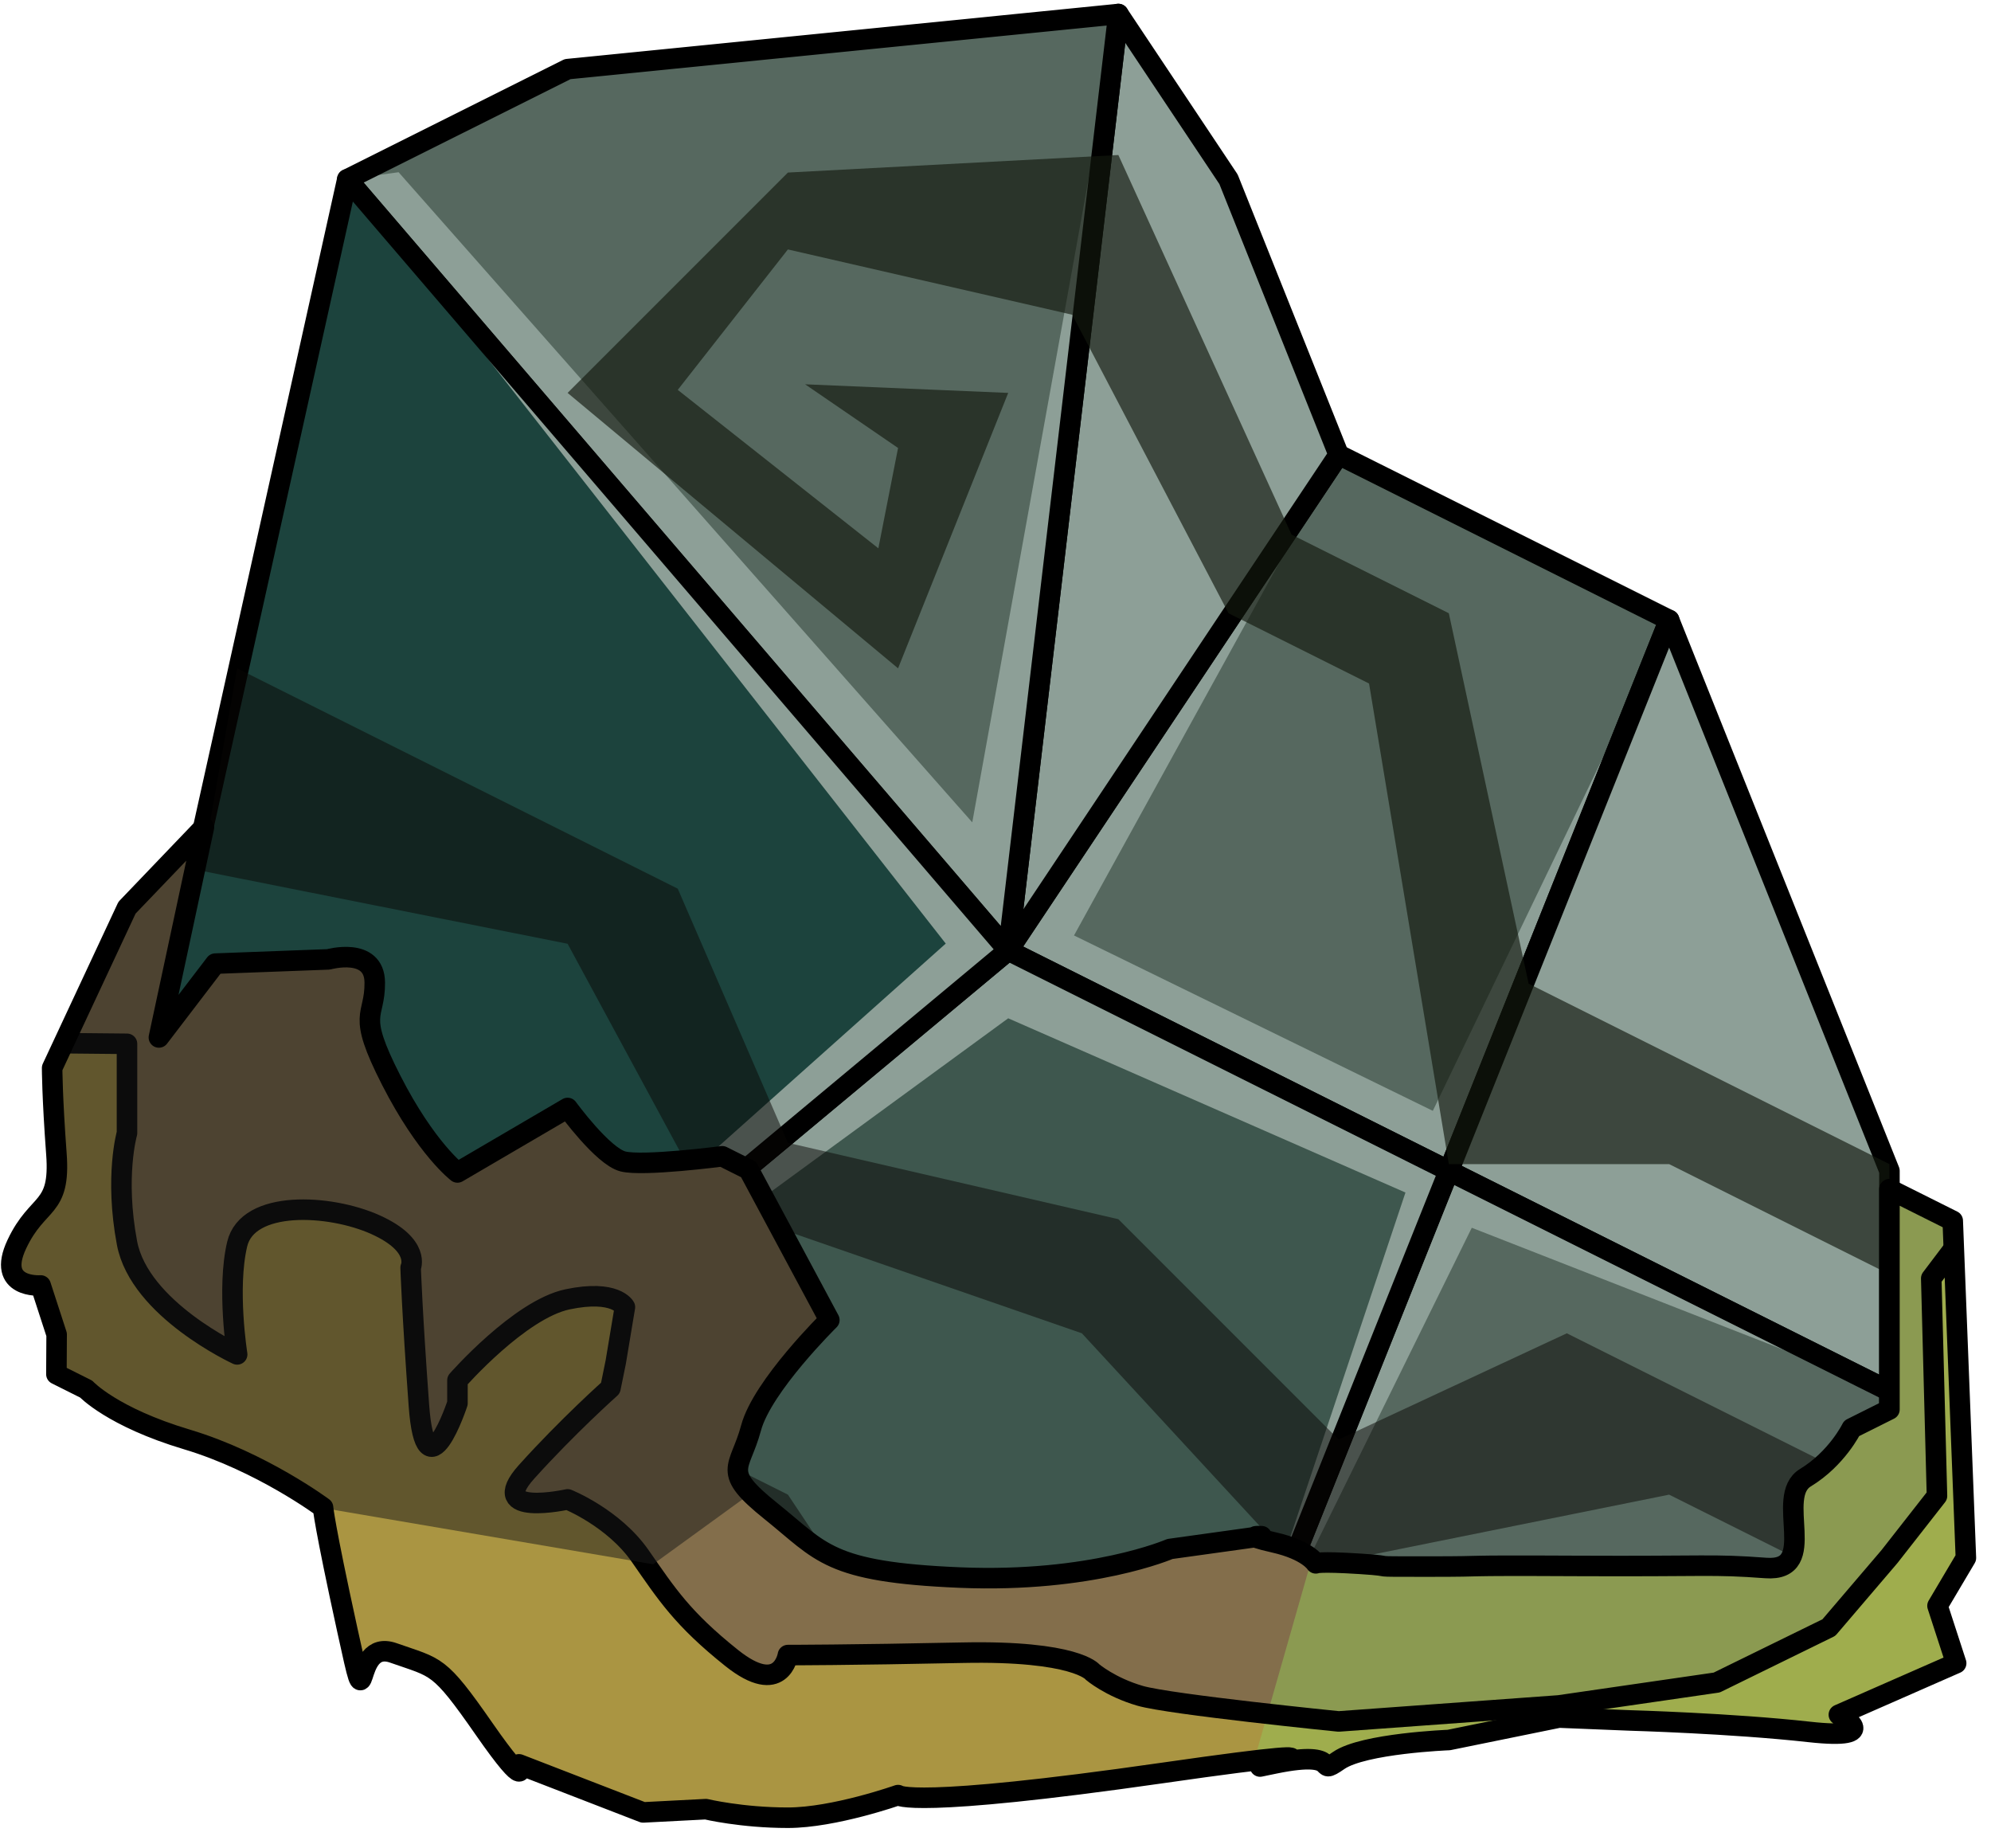 <?xml version="1.0" encoding="UTF-8" standalone="no"?><!DOCTYPE svg PUBLIC "-//W3C//DTD SVG 1.1//EN" "http://www.w3.org/Graphics/SVG/1.1/DTD/svg11.dtd"><svg width="100%" height="100%" viewBox="0 0 97 90" version="1.1" xmlns="http://www.w3.org/2000/svg" xmlns:xlink="http://www.w3.org/1999/xlink" xml:space="preserve" xmlns:serif="http://www.serif.com/" style="fill-rule:evenodd;clip-rule:evenodd;stroke-linecap:round;stroke-linejoin:round;stroke-miterlimit:1.5;"><g id="rock-runes-mossy11"><g id="rock-mossy12"><g id="rock-runes-highlights12"><g id="rock-highlights12"><g><g><path d="M65.219,22.15l16.1,8.049l-10.733,26.833l-21.467,-10.733l16.1,-24.149Z" style="fill:#56685f;"/><clipPath id="_clip1"><path d="M65.219,22.15l16.1,8.049l-10.733,26.833l-21.467,-10.733l16.1,-24.149Z"/></clipPath><g clip-path="url(#_clip1)"><path d="M81.319,30.199l-11.513,23.91l-17.481,-8.543l12.894,-23.416l-10.733,-21.467l-7.118,39.374l-27.949,-31.668l-2.499,0.344l29.156,37.229l-29.156,26.024l0,1.146l32.199,-23.531l19.354,8.487l-8.62,25.777l11.851,-24.061l20.348,7.961l-19.212,-11.86l8.479,-25.706Z" style="fill:#8d9f97;"/></g><path d="M65.219,22.15l16.1,8.049l-10.733,26.833l-21.467,-10.733l16.1,-24.149Z" style="fill:none;stroke:#000;stroke-width:1px;"/><path d="M81.319,30.199l10.733,26.833l0,10.733l-21.466,-10.733l10.733,-26.833Z" style="fill:#8d9f97;"/><clipPath id="_clip2"><path d="M81.319,30.199l10.733,26.833l0,10.733l-21.466,-10.733l10.733,-26.833Z"/></clipPath><g clip-path="url(#_clip2)"><path d="M81.319,30.199l-11.513,23.91l-17.481,-8.543l12.894,-23.416l-10.733,-21.467l-7.118,39.374l-27.949,-31.668l-2.499,0.344l29.156,37.229l-29.156,26.024l0,1.146l32.199,-23.531l19.354,8.487l-8.62,25.777l11.851,-24.061l20.348,7.961l-19.212,-11.86l8.479,-25.706Z" style="fill:#8d9f97;"/></g><path d="M81.319,30.199l10.733,26.833l0,10.733l-21.466,-10.733l10.733,-26.833Z" style="fill:none;stroke:#000;stroke-width:1px;"/><path d="M70.586,57.032l21.466,10.733l0,10.733l-32.199,5.367l10.733,-26.833" style="fill:#56685f;"/><clipPath id="_clip3"><path d="M70.586,57.032l21.466,10.733l0,10.733l-32.199,5.367l10.733,-26.833"/></clipPath><g clip-path="url(#_clip3)"><path d="M81.319,30.199l-11.513,23.91l-17.481,-8.543l12.894,-23.416l-10.733,-21.467l-7.118,39.374l-27.949,-31.668l-2.499,0.344l29.156,37.229l-29.156,26.024l0,1.146l32.199,-23.531l19.354,8.487l-8.62,25.777l11.851,-24.061l20.348,7.961l-19.212,-11.86l8.479,-25.706Z" style="fill:#8d9f97;"/></g><path d="M70.586,57.032l21.466,10.733l0,10.733l-32.199,5.367l10.733,-26.833" style="fill:none;stroke:#000;stroke-width:1px;"/><path d="M70.586,57.032l-10.733,26.833l-32.2,0l-10.733,-10.733l32.199,-26.833l21.467,10.733Z" style="fill:#3e574e;"/><clipPath id="_clip4"><path d="M70.586,57.032l-10.733,26.833l-32.2,0l-10.733,-10.733l32.199,-26.833l21.467,10.733Z"/></clipPath><g clip-path="url(#_clip4)"><path d="M81.319,30.199l-11.513,23.91l-17.481,-8.543l12.894,-23.416l-10.733,-21.467l-7.118,39.374l-27.949,-31.668l-2.499,0.344l29.156,37.229l-29.156,26.024l0,1.146l32.199,-23.531l19.354,8.487l-8.62,25.777l11.851,-24.061l20.348,7.961l-19.212,-11.86l8.479,-25.706Z" style="fill:#8d9f97;"/></g><path d="M70.586,57.032l-10.733,26.833l-32.2,0l-10.733,-10.733l32.199,-26.833l21.467,10.733Z" style="fill:none;stroke:#000;stroke-width:1px;"/><path d="M59.853,8.733l-5.367,-8.05l-5.367,45.616l16.1,-24.149l-5.366,-13.417Z" style="fill:#8d9f97;"/><clipPath id="_clip5"><path d="M59.853,8.733l-5.367,-8.05l-5.367,45.616l16.1,-24.149l-5.366,-13.417Z"/></clipPath><g clip-path="url(#_clip5)"><path d="M81.319,30.199l-11.513,23.91l-17.481,-8.543l12.894,-23.416l-10.733,-21.467l-7.118,39.374l-27.949,-31.668l-2.499,0.344l29.156,37.229l-29.156,26.024l0,1.146l32.199,-23.531l19.354,8.487l-8.62,25.777l11.851,-24.061l20.348,7.961l-19.212,-11.86l8.479,-25.706Z" style="fill:#8d9f97;"/></g><path d="M59.853,8.733l-5.367,-8.05l-5.367,45.616l16.1,-24.149l-5.366,-13.417Z" style="fill:none;stroke:#000;stroke-width:1px;"/><path d="M54.486,0.683l-26.833,2.684l-10.733,5.366l32.199,37.566l5.367,-45.616Z" style="fill:#56685f;"/><clipPath id="_clip6"><path d="M54.486,0.683l-26.833,2.684l-10.733,5.366l32.199,37.566l5.367,-45.616Z"/></clipPath><g clip-path="url(#_clip6)"><path d="M81.319,30.199l-11.513,23.91l-17.481,-8.543l12.894,-23.416l-10.733,-21.467l-7.118,39.374l-27.949,-31.668l-2.499,0.344l29.156,37.229l-29.156,26.024l0,1.146l32.199,-23.531l19.354,8.487l-8.62,25.777l11.851,-24.061l20.348,7.961l-19.212,-11.86l8.479,-25.706Z" style="fill:#8d9f97;"/></g><path d="M54.486,0.683l-26.833,2.684l-10.733,5.366l32.199,37.566l5.367,-45.616Z" style="fill:none;stroke:#000;stroke-width:1px;"/><path d="M16.92,8.733l-10.733,48.299l10.733,16.1l32.199,-26.833l-32.199,-37.566" style="fill:#1c433d;"/><clipPath id="_clip7"><path d="M16.92,8.733l-10.733,48.299l10.733,16.1l32.199,-26.833l-32.199,-37.566"/></clipPath><g clip-path="url(#_clip7)"><path d="M81.319,30.199l-11.513,23.91l-17.481,-8.543l12.894,-23.416l-10.733,-21.467l-7.118,39.374l-27.949,-31.668l-2.499,0.344l29.156,37.229l-29.156,26.024l0,1.146l32.199,-23.531l19.354,8.487l-8.62,25.777l11.851,-24.061l20.348,7.961l-19.212,-11.86l8.479,-25.706Z" style="fill:#8d9f97;"/></g><path d="M16.92,8.733l-10.733,48.299l10.733,16.1l32.199,-26.833l-32.199,-37.566" style="fill:none;stroke:#000;stroke-width:1px;"/></g></g></g><path d="M92.052,56.704l-16.1,-8.05l-1.478,-0.739l-3.888,-18.044l-7.663,-3.831l-8.437,-18.489l-16.1,0.854l-10.733,10.733l16.1,13.416l5.366,-13.416l-9.895,-0.419l4.529,3.102l-0.96,4.887l-9.773,-7.717l5.366,-6.841l13.852,3.181l7.615,14.54l6.846,3.423l3.887,23.41l10.733,0l10.733,5.366l0,-5.366Z" style="fill:#13190f;fill-opacity:0.65;"/><path d="M11.554,32.554l21.466,10.733l5.366,12.381l16.1,3.719l10.733,10.733l11.115,-5.175l15.718,7.859l0,5.366l-10.733,-5.366l-18.002,3.634l-10.609,-11.493l-18.198,-6.303l-6.857,-12.671l-17.84,-3.554l1.741,-9.863Z" style="fill:#090705;fill-opacity:0.5;"/><path d="M16.92,72.804l10.733,-5.367l10.733,5.367l5.367,8.049l0,3.367l-3.639,0.181l-1.728,-4.847l-10.733,-7.538l-7.338,4.457l3.654,3.539l3.684,-1.842l5.367,2.683l0,3.277l-5.367,0.179l-10.733,-11.505Z" style="fill:#090705;fill-opacity:0.5;"/></g><path d="M90.212,69.576l1.84,-0.92l0,-10.733l3.084,1.542l0.641,16.421l-1.383,2.333l0.909,2.796l-5.715,2.509c0,0 2.301,1.254 -1.463,0.836c-3.763,-0.418 -8.712,-0.557 -8.712,-0.557l-3.461,-0.14l-5.366,1.093c0,0 -4.158,0.161 -5.367,0.998c-1.208,0.836 0.324,-0.556 -3.091,0.14c-3.414,0.696 6.809,-1.3 -5.481,0.465c-12.29,1.764 -12.894,1.08 -12.894,1.08c0,0 -3.113,1.102 -5.367,1.102c-2.253,0 -3.996,-0.417 -3.996,-0.417l-3.056,0.158l-6.05,-2.341c0,0 0.534,1.485 -1.696,-1.721c-2.231,-3.206 -2.287,-2.953 -4.42,-3.706c-2.132,-0.754 -1.11,4.081 -2.248,-1.125c-1.138,-5.205 -1.181,-5.956 -1.181,-5.956c0,0 -2.997,-2.23 -6.634,-3.318c-3.638,-1.088 -4.907,-2.453 -4.907,-2.453l-1.45,-0.725l0.011,-1.933l-0.777,-2.389c0,0 -2.184,0.165 -1.162,-2.009c1.023,-2.173 2.137,-1.613 1.928,-4.402c-0.208,-2.789 -0.208,-4.183 -0.208,-4.183l3.647,-7.806l3.747,-3.912l-2.193,10.231l2.748,-3.596l5.514,-0.207c0,0 2.242,-0.629 2.255,1.128c0.014,1.757 -0.914,1.4 0.799,4.755c1.713,3.354 3.23,4.496 3.23,4.496l5.366,-3.14c0,0 1.716,2.355 2.698,2.604c0.981,0.25 4.835,-0.251 4.835,-0.251l1.285,0.643l3.934,7.333c0,0 -3.266,3.212 -3.814,5.255c-0.549,2.043 -1.494,2.079 0.977,4.06c2.471,1.98 2.774,2.961 9.197,3.229c6.423,0.267 10.232,-1.392 10.232,-1.392l4.469,-0.622c0,0 -1.037,-0.068 0.606,0.304c1.643,0.372 2.034,1.017 2.034,1.017c0,0 0.101,-0.107 2.175,0.025c2.073,0.133 -0.068,0.133 3.322,0.133c3.39,0 0.771,-0.064 7.21,-0.032c6.439,0.032 6.548,-0.097 9.214,0.101c2.667,0.198 0.396,-3.468 1.933,-4.4c1.537,-0.933 2.252,-2.401 2.252,-2.401Z" style="fill:#836e4b;"/><clipPath id="_clip8"><path d="M90.212,69.576l1.84,-0.92l0,-10.733l3.084,1.542l0.641,16.421l-1.383,2.333l0.909,2.796l-5.715,2.509c0,0 2.301,1.254 -1.463,0.836c-3.763,-0.418 -8.712,-0.557 -8.712,-0.557l-3.461,-0.14l-5.366,1.093c0,0 -4.158,0.161 -5.367,0.998c-1.208,0.836 0.324,-0.556 -3.091,0.14c-3.414,0.696 6.809,-1.3 -5.481,0.465c-12.29,1.764 -12.894,1.08 -12.894,1.08c0,0 -3.113,1.102 -5.367,1.102c-2.253,0 -3.996,-0.417 -3.996,-0.417l-3.056,0.158l-6.05,-2.341c0,0 0.534,1.485 -1.696,-1.721c-2.231,-3.206 -2.287,-2.953 -4.42,-3.706c-2.132,-0.754 -1.11,4.081 -2.248,-1.125c-1.138,-5.205 -1.181,-5.956 -1.181,-5.956c0,0 -2.997,-2.23 -6.634,-3.318c-3.638,-1.088 -4.907,-2.453 -4.907,-2.453l-1.45,-0.725l0.011,-1.933l-0.777,-2.389c0,0 -2.184,0.165 -1.162,-2.009c1.023,-2.173 2.137,-1.613 1.928,-4.402c-0.208,-2.789 -0.208,-4.183 -0.208,-4.183l3.647,-7.806l3.747,-3.912l-2.193,10.231l2.748,-3.596l5.514,-0.207c0,0 2.242,-0.629 2.255,1.128c0.014,1.757 -0.914,1.4 0.799,4.755c1.713,3.354 3.23,4.496 3.23,4.496l5.366,-3.14c0,0 1.716,2.355 2.698,2.604c0.981,0.25 4.835,-0.251 4.835,-0.251l1.285,0.643l3.934,7.333c0,0 -3.266,3.212 -3.814,5.255c-0.549,2.043 -1.494,2.079 0.977,4.06c2.471,1.98 2.774,2.961 9.197,3.229c6.423,0.267 10.232,-1.392 10.232,-1.392l4.469,-0.622c0,0 -1.037,-0.068 0.606,0.304c1.643,0.372 2.034,1.017 2.034,1.017c0,0 0.101,-0.107 2.175,0.025c2.073,0.133 -0.068,0.133 3.322,0.133c3.39,0 0.771,-0.064 7.21,-0.032c6.439,0.032 6.548,-0.097 9.214,0.101c2.667,0.198 0.396,-3.468 1.933,-4.4c1.537,-0.933 2.252,-2.401 2.252,-2.401Z"/></clipPath><g clip-path="url(#_clip8)"><path d="M99.855,61.824l-10.697,-9.133l-18.572,14.636l-5.367,4.013l-5.366,18.783l37.566,-4.852l2.436,-23.447" style="fill:#95c759;fill-opacity:0.5;"/><path d="M97.419,57.869l-3.33,4.402l0.279,10.594l-2.316,2.958l-2.951,3.456l-5.464,2.677l-7.685,1.115l-10.733,0.78c0,0 -8.212,-0.824 -9.673,-1.248c-1.46,-0.424 -2.319,-1.16 -2.319,-1.16c0,0 -0.817,-1.054 -6.335,-0.94c-5.518,0.115 -8.506,0.115 -8.506,0.115c0,0 -0.327,2.068 -2.74,0.142c-2.413,-1.927 -3.16,-3.108 -4.459,-4.97c-1.299,-1.863 -3.534,-2.755 -3.534,-2.755c0,0 -4.01,0.892 -2.003,-1.338c2.008,-2.231 4.091,-4.085 4.091,-4.085l0.258,-1.268l0.446,-2.676c0,0 -0.454,-0.868 -2.792,-0.378c-2.337,0.489 -5.366,3.946 -5.366,3.946l0,1.115c0,0 -1.543,4.684 -1.878,0.112c-0.334,-4.572 -0.403,-6.716 -0.403,-6.716c0,0 0.515,-1.09 -1.715,-2.094c-2.231,-1.003 -6.226,-1.216 -6.737,0.953c-0.512,2.17 0,5.367 0,5.367c0,0 -4.758,-2.194 -5.367,-5.428c-0.609,-3.233 0,-5.352 0,-5.352l0,-4.349l-7.167,-0.07l-3.566,12.516c0,0 15.384,13.982 16.1,14.651c0.715,0.669 12.424,12.49 12.424,12.49l39.252,0.111l32.538,-2.277l4.634,-10.067l-2.983,-20.329Z" style="fill:#aa9542;"/><clipPath id="_clip9"><path d="M97.419,57.869l-3.33,4.402l0.279,10.594l-2.316,2.958l-2.951,3.456l-5.464,2.677l-7.685,1.115l-10.733,0.78c0,0 -8.212,-0.824 -9.673,-1.248c-1.46,-0.424 -2.319,-1.16 -2.319,-1.16c0,0 -0.817,-1.054 -6.335,-0.94c-5.518,0.115 -8.506,0.115 -8.506,0.115c0,0 -0.327,2.068 -2.74,0.142c-2.413,-1.927 -3.16,-3.108 -4.459,-4.97c-1.299,-1.863 -3.534,-2.755 -3.534,-2.755c0,0 -4.01,0.892 -2.003,-1.338c2.008,-2.231 4.091,-4.085 4.091,-4.085l0.258,-1.268l0.446,-2.676c0,0 -0.454,-0.868 -2.792,-0.378c-2.337,0.489 -5.366,3.946 -5.366,3.946l0,1.115c0,0 -1.543,4.684 -1.878,0.112c-0.334,-4.572 -0.403,-6.716 -0.403,-6.716c0,0 0.515,-1.09 -1.715,-2.094c-2.231,-1.003 -6.226,-1.216 -6.737,0.953c-0.512,2.17 0,5.367 0,5.367c0,0 -4.758,-2.194 -5.367,-5.428c-0.609,-3.233 0,-5.352 0,-5.352l0,-4.349l-7.167,-0.07l-3.566,12.516c0,0 15.384,13.982 16.1,14.651c0.715,0.669 12.424,12.49 12.424,12.49l39.252,0.111l32.538,-2.277l4.634,-10.067l-2.983,-20.329Z"/></clipPath><g clip-path="url(#_clip9)"><path d="M99.855,61.824l-10.697,-9.133l-18.572,14.636l-5.367,4.013l-5.366,18.783l37.566,-4.852l2.436,-23.447" style="fill:#95c759;fill-opacity:0.5;"/></g><path d="M97.419,57.869l-3.33,4.402l0.279,10.594l-2.316,2.958l-2.951,3.456l-5.464,2.677l-7.685,1.115l-10.733,0.78c0,0 -8.212,-0.824 -9.673,-1.248c-1.46,-0.424 -2.319,-1.16 -2.319,-1.16c0,0 -0.817,-1.054 -6.335,-0.94c-5.518,0.115 -8.506,0.115 -8.506,0.115c0,0 -0.327,2.068 -2.74,0.142c-2.413,-1.927 -3.16,-3.108 -4.459,-4.97c-1.299,-1.863 -3.534,-2.755 -3.534,-2.755c0,0 -4.01,0.892 -2.003,-1.338c2.008,-2.231 4.091,-4.085 4.091,-4.085l0.258,-1.268l0.446,-2.676c0,0 -0.454,-0.868 -2.792,-0.378c-2.337,0.489 -5.366,3.946 -5.366,3.946l0,1.115c0,0 -1.543,4.684 -1.878,0.112c-0.334,-4.572 -0.403,-6.716 -0.403,-6.716c0,0 0.515,-1.09 -1.715,-2.094c-2.231,-1.003 -6.226,-1.216 -6.737,0.953c-0.512,2.17 0,5.367 0,5.367c0,0 -4.758,-2.194 -5.367,-5.428c-0.609,-3.233 0,-5.352 0,-5.352l0,-4.349l-7.167,-0.07l-3.566,12.516c0,0 15.384,13.982 16.1,14.651c0.715,0.669 12.424,12.49 12.424,12.49l39.252,0.111l32.538,-2.277l4.634,-10.067l-2.983,-20.329Z" style="fill:none;stroke:#000;stroke-width:1px;"/><path d="M31.817,76.195l13.663,-9.914l-18.511,-21.077l-5.049,-6.063l-25.505,-7.935l3.161,39.497l32.241,5.492" style="fill:#191919;fill-opacity:0.5;"/></g><path d="M90.212,69.576l1.84,-0.92l0,-10.733l3.084,1.542l0.641,16.421l-1.383,2.333l0.909,2.796l-5.715,2.509c0,0 2.301,1.254 -1.463,0.836c-3.763,-0.418 -8.712,-0.557 -8.712,-0.557l-3.461,-0.14l-5.366,1.093c0,0 -4.158,0.161 -5.367,0.998c-1.208,0.836 0.324,-0.556 -3.091,0.14c-3.414,0.696 6.809,-1.3 -5.481,0.465c-12.29,1.764 -12.894,1.08 -12.894,1.08c0,0 -3.113,1.102 -5.367,1.102c-2.253,0 -3.996,-0.417 -3.996,-0.417l-3.056,0.158l-6.05,-2.341c0,0 0.534,1.485 -1.696,-1.721c-2.231,-3.206 -2.287,-2.953 -4.42,-3.706c-2.132,-0.754 -1.11,4.081 -2.248,-1.125c-1.138,-5.205 -1.181,-5.956 -1.181,-5.956c0,0 -2.997,-2.23 -6.634,-3.318c-3.638,-1.088 -4.907,-2.453 -4.907,-2.453l-1.45,-0.725l0.011,-1.933l-0.777,-2.389c0,0 -2.184,0.165 -1.162,-2.009c1.023,-2.173 2.137,-1.613 1.928,-4.402c-0.208,-2.789 -0.208,-4.183 -0.208,-4.183l3.647,-7.806l3.747,-3.912l-2.193,10.231l2.748,-3.596l5.514,-0.207c0,0 2.242,-0.629 2.255,1.128c0.014,1.757 -0.914,1.4 0.799,4.755c1.713,3.354 3.23,4.496 3.23,4.496l5.366,-3.14c0,0 1.716,2.355 2.698,2.604c0.981,0.25 4.835,-0.251 4.835,-0.251l1.285,0.643l3.934,7.333c0,0 -3.266,3.212 -3.814,5.255c-0.549,2.043 -1.494,2.079 0.977,4.06c2.471,1.98 2.774,2.961 9.197,3.229c6.423,0.267 10.232,-1.392 10.232,-1.392l4.469,-0.622c0,0 -1.037,-0.068 0.606,0.304c1.643,0.372 2.034,1.017 2.034,1.017c0,0 0.101,-0.107 2.175,0.025c2.073,0.133 -0.068,0.133 3.322,0.133c3.39,0 0.771,-0.064 7.21,-0.032c6.439,0.032 6.548,-0.097 9.214,0.101c2.667,0.198 0.396,-3.468 1.933,-4.4c1.537,-0.933 2.252,-2.401 2.252,-2.401Z" style="fill:none;stroke:#000;stroke-width:1px;"/></g></g></svg>